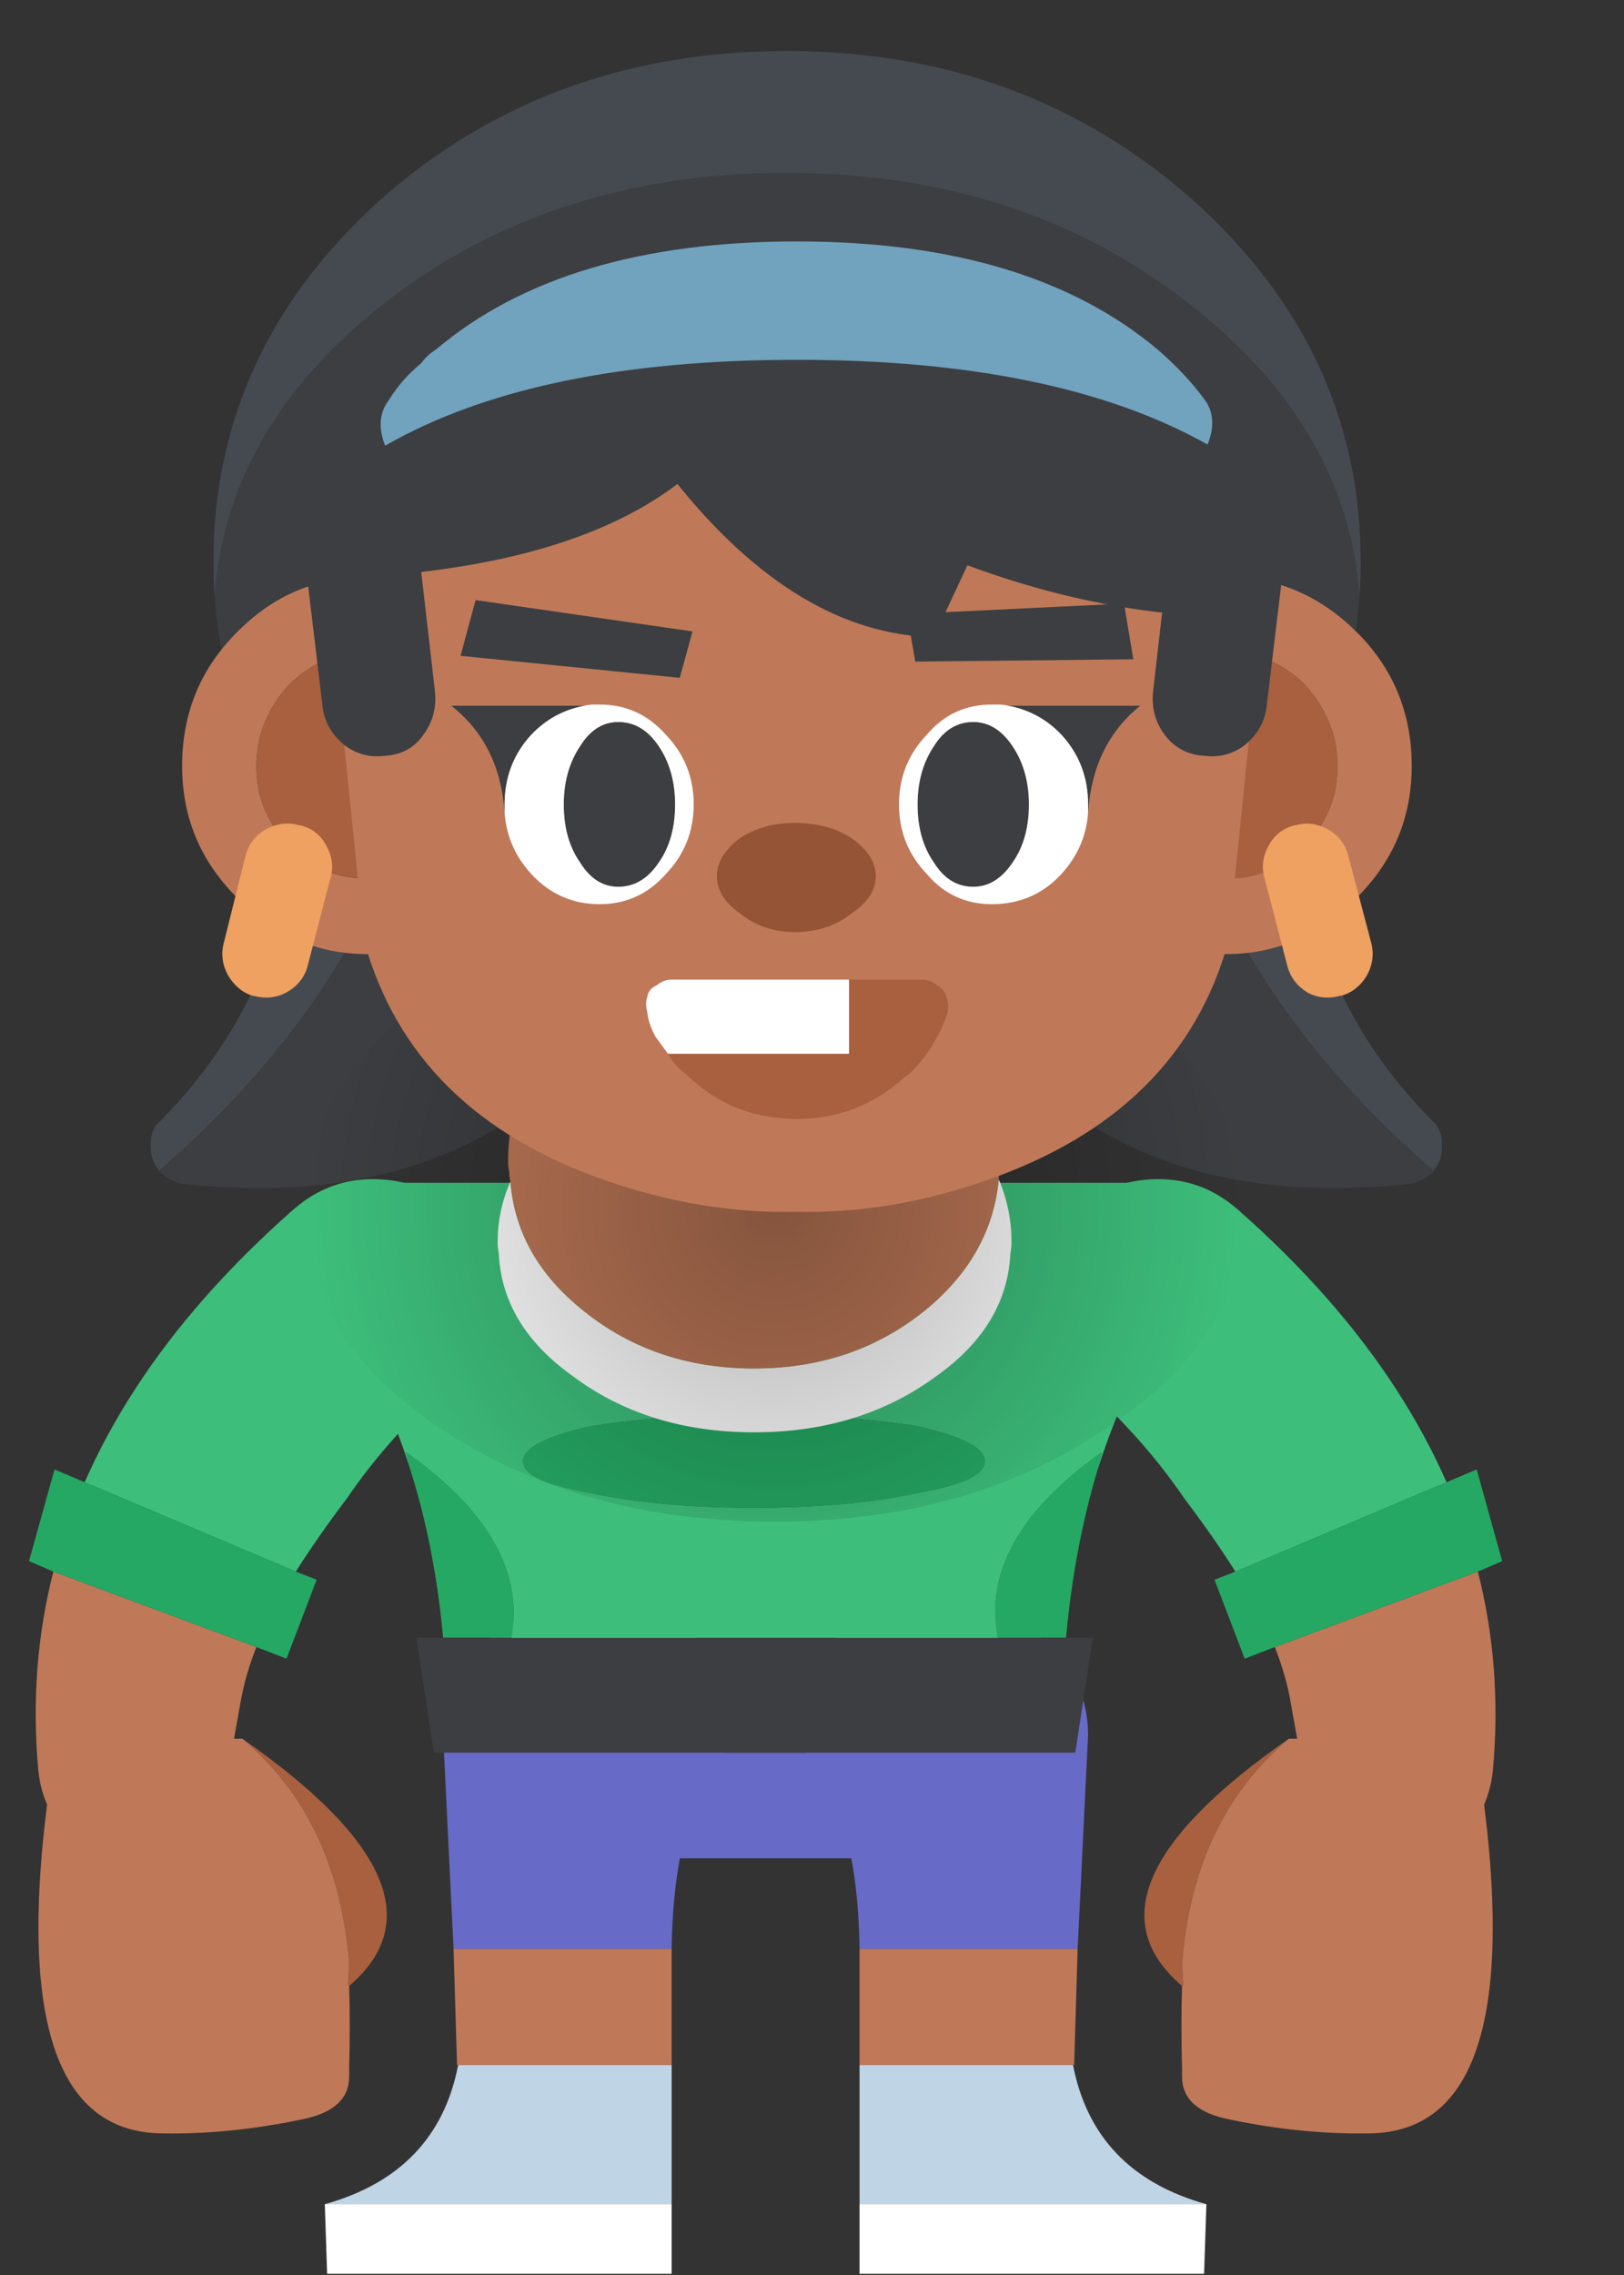 <?xml version="1.0" encoding="UTF-8"?>
<!-- Generated by Pixelmator Pro 3.6.15 -->
<svg width="70" height="98" viewBox="0 0 70 98" xmlns="http://www.w3.org/2000/svg">
    <rect x="0" y="0" width="70" height="98" fill="#333333" stroke="none"/>
    <g id="Group">
        <g id="backFLFLFLFLFLFLFLFLFLFLFLFLFLFLFLFLFLFLFLFLFLFLFLFLFLFLFLFLFLFLFLFLFLFLFLFLFLFL">
            <g id="g1">
                <g id="g2">
                    <g id="g3">
                        <path id="Path" fill="#454a51" stroke="none" d="M 17.9 34.55 L 14.2 34.35 C 13.8 34.317 13.433 34.45 13.1 34.75 C 12.767 35.05 12.583 35.417 12.55 35.85 C 12.317 40.55 10.45 44.683 6.95 48.25 C 6.65 48.483 6.5 48.817 6.5 49.25 C 6.467 49.717 6.583 50.1 6.85 50.4 L 6.85 50.45 C 6.883 50.417 6.917 50.383 6.95 50.35 C 12.117 45.85 15.583 40.9 17.35 35.5 C 17.45 35.167 17.633 34.85 17.9 34.55 Z"/>
                        <path id="path1" fill="#3c3e41" stroke="none" d="M 28.35 35.15 L 17.9 34.55 C 17.633 34.85 17.45 35.167 17.35 35.5 C 15.583 40.9 12.117 45.85 6.95 50.35 C 6.917 50.383 6.883 50.417 6.85 50.45 C 7.15 50.75 7.5 50.933 7.9 51 C 18.9 52.167 26.2 47.617 29.8 37.35 C 29.9 36.983 29.917 36.65 29.85 36.35 C 29.75 36.017 29.567 35.75 29.3 35.55 C 29 35.283 28.683 35.15 28.35 35.15 Z"/>
                    </g>
                </g>
            </g>
            <g id="g4">
                <g id="g5">
                    <g id="g6">
                        <path id="path2" fill="#3c3e41" stroke="none" d="M 51.3 35.5 C 51.2 35.167 51.017 34.85 50.75 34.55 L 40.3 35.15 C 39.967 35.15 39.65 35.283 39.35 35.55 C 39.083 35.75 38.9 36.017 38.8 36.35 C 38.733 36.65 38.75 36.983 38.85 37.35 C 42.45 47.617 49.75 52.167 60.75 51 C 61.15 50.933 61.5 50.75 61.8 50.45 C 61.767 50.417 61.733 50.383 61.7 50.35 C 56.533 45.85 53.067 40.9 51.3 35.5 Z"/>
                        <path id="path3" fill="#454a51" stroke="none" d="M 56.1 35.85 C 56.067 35.417 55.883 35.05 55.55 34.75 C 55.217 34.45 54.85 34.317 54.45 34.35 L 50.75 34.55 C 51.017 34.85 51.2 35.167 51.3 35.5 C 53.067 40.9 56.533 45.85 61.7 50.35 C 61.733 50.383 61.767 50.417 61.8 50.45 L 61.8 50.4 C 62.067 50.1 62.183 49.717 62.15 49.25 C 62.15 48.817 62 48.483 61.7 48.25 C 58.2 44.683 56.333 40.55 56.1 35.85 Z"/>
                    </g>
                </g>
            </g>
        </g>
        <g id="g7">
            <g id="g8">
                <g id="g9">
                    <g id="g10">
                        <path id="path4" fill="#ffffff" stroke="none" d="M 51.9 97.95 L 52 94.95 L 37.05 94.95 L 37.05 97.95 L 51.9 97.95 Z"/>
                        <path id="path5" fill="#bfd4e5" stroke="none" d="M 52 94.95 C 48.767 94.05 46.85 92.05 46.25 88.95 L 37.05 88.95 L 37.05 94.95 L 52 94.95 Z"/>
                        <path id="path6" fill="#bf7958" stroke="none" d="M 46.25 88.95 L 46.3 88.95 L 46.45 83.95 L 37.05 83.95 L 37.05 88.95 L 46.25 88.95 Z"/>
                        <path id="path7" fill="#676ac6" stroke="none" d="M 46.9 74.75 C 46.9 73.15 46.267 71.783 45 70.65 C 43.767 69.517 42.25 68.95 40.45 68.95 C 38.683 68.95 37.167 69.517 35.9 70.65 C 34.633 71.783 34 73.15 34 74.75 C 35.967 76.35 36.983 79.417 37.05 83.95 L 46.45 83.95 L 46.9 74.75 Z"/>
                    </g>
                </g>
            </g>
        </g>
        <g id="g11">
            <g id="g12">
                <g id="g13">
                    <g id="g14">
                        <path id="path8" fill="#ffffff" stroke="none" d="M 14.1 97.95 L 14 94.95 L 28.95 94.95 L 28.95 97.95 L 14.1 97.95 Z"/>
                        <path id="path9" fill="#bfd4e5" stroke="none" d="M 14 94.95 C 17.233 94.05 19.15 92.05 19.75 88.95 L 28.95 88.95 L 28.95 94.95 L 14 94.95 Z"/>
                        <path id="path10" fill="#bf7958" stroke="none" d="M 19.75 88.95 L 19.7 88.95 L 19.55 83.95 L 28.95 83.95 L 28.95 88.95 L 19.75 88.95 Z"/>
                        <path id="path11" fill="#676ac6" stroke="none" d="M 19.1 74.75 C 19.1 73.15 19.733 71.783 21 70.65 C 22.233 69.517 23.75 68.95 25.55 68.95 C 27.317 68.95 28.833 69.517 30.1 70.65 C 31.367 71.783 32 73.15 32 74.75 C 30.033 76.35 29.017 79.417 28.95 83.95 L 19.55 83.95 L 19.1 74.75 Z"/>
                    </g>
                </g>
            </g>
        </g>
        <g id="g15">
            <g id="g16">
                <g id="g17">
                    <g id="g18">
                        <path id="path12" fill="#bf7958" stroke="none" d="M 55.6 73.15 C 56.033 75.517 56.333 77.35 56.5 78.65 C 56.667 79.95 57.467 80.667 58.9 80.8 C 60.267 80.9 61.483 80.5 62.55 79.6 C 63.617 78.7 64.217 77.583 64.35 76.25 C 64.617 73.283 64.4 70.433 63.7 67.7 L 54.95 70.95 C 55.25 71.717 55.467 72.45 55.6 73.15 Z"/>
                        <path id="path13" fill="#3dbf7b" stroke="none" d="M 51.05 64.55 C 51.883 65.65 52.617 66.7 53.25 67.7 L 62.35 63.85 C 61.75 62.483 61.017 61.133 60.15 59.8 C 58.417 57.133 56.15 54.567 53.35 52.1 C 52.283 51.167 51.05 50.733 49.65 50.8 C 48.217 50.867 47.05 51.417 46.15 52.45 C 45.15 53.417 44.683 54.6 44.75 56 C 44.817 57.367 45.383 58.5 46.45 59.4 C 48.317 61.067 49.85 62.783 51.05 64.55 Z"/>
                        <path id="path14" fill="#25a863" stroke="none" d="M 63.7 67.7 L 64.75 67.25 L 63.65 63.3 L 62.35 63.85 L 53.25 67.7 L 52.35 68.05 L 53.65 71.45 L 54.95 70.95 L 63.7 67.7 Z"/>
                    </g>
                </g>
            </g>
        </g>
        <g id="g19">
            <g id="g20">
                <g id="g21">
                    <g id="g22">
                        <path id="path15" fill="#bf7958" stroke="none" d="M 10.4 73.15 C 9.967 75.517 9.667 77.35 9.5 78.65 C 9.333 79.95 8.533 80.667 7.1 80.8 C 5.733 80.9 4.517 80.5 3.45 79.6 C 2.383 78.7 1.783 77.583 1.65 76.25 C 1.383 73.283 1.6 70.433 2.3 67.7 L 11.05 70.95 C 10.75 71.717 10.533 72.45 10.4 73.15 Z"/>
                        <path id="path16" fill="#3dbf7b" stroke="none" d="M 14.95 64.55 C 14.117 65.65 13.383 66.7 12.75 67.7 L 3.65 63.85 C 4.25 62.483 4.983 61.133 5.85 59.8 C 7.583 57.133 9.85 54.567 12.65 52.1 C 13.717 51.167 14.95 50.733 16.35 50.8 C 17.783 50.867 18.95 51.417 19.85 52.45 C 20.85 53.417 21.317 54.6 21.25 56 C 21.183 57.367 20.617 58.5 19.55 59.4 C 17.683 61.067 16.15 62.783 14.95 64.55 Z"/>
                        <path id="path17" fill="#25a863" stroke="none" d="M 2.3 67.7 L 1.25 67.25 L 2.35 63.3 L 3.65 63.85 L 12.75 67.7 L 13.65 68.05 L 12.35 71.45 L 11.05 70.95 L 2.3 67.7 Z"/>
                    </g>
                </g>
            </g>
        </g>
        <g id="g23">
            <g id="g24">
                <g id="g25">
                    <g id="g26">
                        <path id="path18" fill="#676ac6" stroke="none" d="M 19.25 75.5 C 19.217 76.933 19.417 78.45 19.85 80.05 L 45.15 80.05 C 45.583 78.45 45.783 76.933 45.75 75.5 L 19.25 75.5 Z"/>
                        <path id="path19" fill="#25a863" stroke="none" d="M 19.1 70.55 L 22.05 70.55 C 22.55 67.717 21.033 65.05 17.5 62.55 L 17.7 63.35 C 18.4 65.583 18.867 67.983 19.1 70.55 M 47.3 63.35 L 47.5 62.55 C 43.967 65.05 42.467 67.717 43 70.55 L 45.95 70.55 C 46.183 67.983 46.633 65.583 47.3 63.35 M 42.45 62.95 C 42.45 62.383 41.5 61.883 39.6 61.45 C 37.633 61.117 35.267 60.95 32.5 60.95 C 29.733 60.95 27.367 61.117 25.4 61.45 C 23.5 61.883 22.55 62.383 22.55 62.95 C 22.55 63.517 23.5 63.967 25.4 64.3 C 27.367 64.733 29.733 64.95 32.5 64.95 C 35.267 64.95 37.633 64.733 39.6 64.3 C 41.5 63.967 42.45 63.517 42.45 62.95 Z"/>
                        <path id="path20" fill="#3c3e41" stroke="none" d="M 47.1 70.55 L 45.95 70.55 L 43 70.55 L 22.05 70.55 L 19.1 70.55 L 17.95 70.55 L 18.7 75.5 L 19.25 75.5 L 45.75 75.5 L 46.35 75.5 L 47.1 70.55 Z"/>
                        <path id="path21" fill="#3dbf7b" stroke="none" d="M 50.75 56.2 C 51.417 52.833 50.717 51.083 48.65 50.95 C 48.483 50.95 48.317 50.95 48.15 50.95 L 16.85 50.95 C 14.417 50.817 13.55 52.567 14.25 56.2 C 15.717 58.3 16.867 60.683 17.7 63.35 L 17.5 62.55 C 21.033 65.05 22.55 67.717 22.05 70.55 L 43 70.55 C 42.467 67.717 43.967 65.05 47.5 62.55 L 47.3 63.35 C 48.133 60.683 49.283 58.3 50.75 56.2 M 39.6 61.45 C 41.5 61.883 42.45 62.383 42.45 62.95 C 42.45 63.517 41.5 63.967 39.6 64.3 C 37.633 64.733 35.267 64.95 32.5 64.95 C 29.733 64.95 27.367 64.733 25.4 64.3 C 23.5 63.967 22.55 63.517 22.55 62.95 C 22.55 62.383 23.5 61.883 25.4 61.45 C 27.367 61.117 29.733 60.95 32.5 60.95 C 35.267 60.95 37.633 61.117 39.6 61.45 Z"/>
                    </g>
                </g>
            </g>
            <g id="g27">
                <g id="g28">
                    <g id="g29">
                        <path id="path22" fill="#ffffff" stroke="none" d="M 43.05 50.8 C 42.85 52.933 41.85 54.767 40.05 56.3 C 37.95 58.067 35.433 58.95 32.5 58.95 C 29.567 58.95 27.05 58.067 24.95 56.3 C 23.15 54.8 22.167 53 22 50.9 C 21.633 51.733 21.45 52.6 21.45 53.5 C 21.45 53.667 21.467 53.833 21.5 54 C 21.6 56.067 22.65 57.817 24.65 59.25 C 26.817 60.883 29.433 61.7 32.5 61.7 C 35.567 61.7 38.2 60.883 40.4 59.25 C 42.4 57.817 43.45 56.067 43.55 54 C 43.583 53.833 43.6 53.667 43.6 53.5 C 43.6 52.567 43.417 51.667 43.05 50.8 Z"/>
                        <path id="path23" fill="#bf7958" stroke="none" d="M 43.1 50 C 43.1 47.533 42.083 45.4 40.05 43.6 C 37.95 41.9 35.433 41.05 32.5 41.05 C 29.567 41.05 27.05 41.9 24.95 43.6 C 22.917 45.4 21.9 47.533 21.9 50 C 21.9 50.167 21.917 50.333 21.95 50.5 C 21.95 50.633 21.967 50.767 22 50.9 C 22.167 53 23.15 54.8 24.95 56.3 C 27.05 58.067 29.567 58.95 32.5 58.95 C 35.433 58.95 37.95 58.067 40.05 56.3 C 41.85 54.767 42.85 52.933 43.05 50.8 C 43.05 50.7 43.05 50.6 43.05 50.5 C 43.083 50.333 43.1 50.167 43.1 50 Z"/>
                    </g>
                </g>
            </g>
        </g>
        <g id="g30">
            <g id="g31">
                <g id="g32">
                    <g id="g33">
                        <path id="path24" fill="#a8603f" stroke="none" d="M 51 85.5 L 50.95 84.55 C 51.283 80.417 52.817 77.2 55.55 74.9 C 49.283 79.267 47.75 82.817 50.95 85.55 L 51 85.5 Z"/>
                        <path id="path25" fill="#bf7958" stroke="none" d="M 63.55 74.9 L 55.55 74.9 C 52.817 77.2 51.283 80.417 50.95 84.55 L 51 85.5 L 50.95 85.55 C 50.917 86.65 50.917 87.833 50.95 89.1 L 50.95 89.45 C 50.95 90.417 51.633 91.033 53 91.3 C 55.067 91.733 57.067 91.933 59 91.9 C 63.933 91.867 65.45 86.2 63.55 74.9 Z"/>
                    </g>
                </g>
            </g>
        </g>
        <g id="g34">
            <g id="g35">
                <g id="g36">
                    <g id="g37">
                        <path id="path26" fill="#a8603f" stroke="none" d="M 15 85.5 L 15.05 84.55 C 14.717 80.417 13.183 77.2 10.45 74.9 C 16.717 79.267 18.25 82.817 15.05 85.55 L 15 85.5 Z"/>
                        <path id="path27" fill="#bf7958" stroke="none" d="M 2.45 74.9 L 10.45 74.9 C 13.183 77.2 14.717 80.417 15.05 84.55 L 15 85.5 L 15.05 85.55 C 15.083 86.65 15.083 87.833 15.05 89.1 L 15.05 89.45 C 15.05 90.417 14.367 91.033 13 91.3 C 10.933 91.733 8.933 91.933 7 91.9 C 2.067 91.867 0.55 86.2 2.45 74.9 Z"/>
                    </g>
                </g>
            </g>
        </g>
        <g id="g38">
            <g id="g39">
                <g id="g40">
                    <g id="g41">
                        <radialGradient id="radialGradient1" cx="33.4" cy="52.1" r="20.482" fx="33.4" fy="52.1" gradientUnits="userSpaceOnUse">
                            <stop offset="1e-05" stop-color="#000000" stop-opacity="0.302"/>
                            <stop offset="1" stop-color="#000000" stop-opacity="0"/>
                        </radialGradient>
                        <path id="path28" fill="url(#radialGradient1)" stroke="none" d="M 47.645 42.55 C 43.726 39.95 38.977 38.65 33.4 38.65 C 27.823 38.65 23.024 39.95 19.004 42.55 C 15.085 45.217 13.126 48.4 13.126 52.1 C 13.126 55.8 15.085 58.95 19.004 61.55 C 23.024 64.217 27.823 65.55 33.4 65.55 C 38.977 65.55 43.726 64.217 47.645 61.55 C 51.664 58.95 53.674 55.8 53.674 52.1 C 53.674 48.4 51.664 45.217 47.645 42.55 Z"/>
                    </g>
                </g>
            </g>
        </g>
        <g id="g42">
            <g id="g43">
                <g id="g44">
                    <g id="g45">
                        <path id="path29" fill="#3c3e41" stroke="none" d="M 58.6 25.65 C 58.233 20.85 55.833 16.7 51.4 13.2 C 46.567 9.367 40.733 7.45 33.9 7.45 C 27.067 7.45 21.233 9.367 16.4 13.2 C 12 16.7 9.617 20.85 9.25 25.65 C 9.617 31.083 12 35.767 16.4 39.7 C 21.233 44.033 27.067 46.2 33.9 46.2 C 40.733 46.2 46.567 44.033 51.4 39.7 C 55.833 35.767 58.233 31.083 58.6 25.65 Z"/>
                        <path id="path30" fill="#454a51" stroke="none" d="M 58.65 24.2 C 58.65 18.133 56.233 12.933 51.4 8.6 C 46.567 4.333 40.733 2.2 33.9 2.2 C 27.067 2.2 21.233 4.333 16.4 8.6 C 11.6 12.933 9.2 18.133 9.2 24.2 C 9.2 24.7 9.217 25.183 9.25 25.65 C 9.617 20.85 12 16.7 16.4 13.2 C 21.233 9.367 27.067 7.45 33.9 7.45 C 40.733 7.45 46.567 9.367 51.4 13.2 C 55.833 16.7 58.233 20.85 58.6 25.65 C 58.633 25.183 58.65 24.7 58.65 24.2 Z"/>
                    </g>
                </g>
            </g>
            <g id="g46">
                <g id="g47">
                    <g id="g48">
                        <path id="path31" fill="#bf7958" stroke="none" d="M 10.2 27.25 C 8.633 28.817 7.85 30.733 7.85 33 C 7.85 35.2 8.633 37.083 10.2 38.65 C 11.767 40.283 13.65 41.1 15.85 41.1 C 18.017 41.1 19.9 40.283 21.5 38.65 C 23.067 37.083 23.85 35.2 23.85 33 C 23.85 30.733 23.067 28.817 21.5 27.25 C 19.9 25.65 18.017 24.85 15.85 24.85 C 13.65 24.85 11.767 25.65 10.2 27.25 M 12.45 36.4 C 11.517 35.467 11.05 34.333 11.05 33 C 11.05 31.7 11.517 30.533 12.45 29.5 C 13.383 28.567 14.517 28.1 15.85 28.1 C 17.217 28.1 18.35 28.567 19.25 29.5 C 20.183 30.533 20.65 31.7 20.65 33 C 20.65 34.333 20.183 35.467 19.25 36.4 C 18.35 37.367 17.217 37.85 15.85 37.85 C 14.517 37.85 13.383 37.367 12.45 36.4 M 47.2 38.65 C 48.767 40.283 50.65 41.1 52.85 41.1 C 55.017 41.1 56.9 40.283 58.5 38.65 C 60.067 37.083 60.85 35.2 60.85 33 C 60.85 30.733 60.067 28.817 58.5 27.25 C 56.9 25.65 55.017 24.85 52.85 24.85 C 50.65 24.85 48.767 25.65 47.2 27.25 C 45.633 28.817 44.85 30.733 44.85 33 C 44.85 35.2 45.633 37.083 47.2 38.65 M 49.45 29.5 C 50.383 28.567 51.517 28.1 52.85 28.1 C 54.183 28.1 55.317 28.567 56.25 29.5 C 57.183 30.533 57.65 31.7 57.65 33 C 57.65 34.333 57.183 35.467 56.25 36.4 C 55.317 37.367 54.183 37.85 52.85 37.85 C 51.517 37.85 50.383 37.367 49.45 36.4 C 48.517 35.467 48.05 34.333 48.05 33 C 48.05 31.7 48.517 30.533 49.45 29.5 Z"/>
                        <path id="path32" fill="#a8603f" stroke="none" d="M 11.05 33 C 11.05 34.333 11.517 35.467 12.45 36.4 C 13.383 37.367 14.517 37.85 15.85 37.85 C 17.217 37.85 18.35 37.367 19.25 36.4 C 20.183 35.467 20.65 34.333 20.65 33 C 20.65 31.7 20.183 30.533 19.25 29.5 C 18.35 28.567 17.217 28.1 15.85 28.1 C 14.517 28.1 13.383 28.567 12.45 29.5 C 11.517 30.533 11.05 31.7 11.05 33 M 52.85 28.1 C 51.517 28.1 50.383 28.567 49.45 29.5 C 48.517 30.533 48.05 31.7 48.05 33 C 48.05 34.333 48.517 35.467 49.45 36.4 C 50.383 37.367 51.517 37.85 52.85 37.85 C 54.183 37.85 55.317 37.367 56.25 36.4 C 57.183 35.467 57.65 34.333 57.65 33 C 57.65 31.7 57.183 30.533 56.25 29.5 C 55.317 28.567 54.183 28.1 52.85 28.1 Z"/>
                    </g>
                </g>
            </g>
            <g id="g49">
                <g id="g50">
                    <g id="g51">
                        <path id="path33" fill="#bf7958" stroke="none" d="M 52.95 40.55 L 55.25 18 L 13.4 18 L 15.7 40.55 C 17.067 45.483 20.533 48.917 26.1 50.85 C 28.9 51.817 31.633 52.267 34.3 52.2 C 37 52.267 39.733 51.817 42.5 50.85 C 48.1 48.917 51.583 45.483 52.95 40.55 Z"/>
                    </g>
                </g>
            </g>
            <g id="g52">
                <g id="g53">
                    <g id="g54">
                        <path id="path34" fill="#955435" stroke="none" d="M 36.7 39.35 C 37.4 38.883 37.75 38.35 37.75 37.75 C 37.75 37.15 37.4 36.6 36.7 36.1 C 36.033 35.667 35.217 35.45 34.25 35.45 C 33.35 35.45 32.567 35.667 31.9 36.1 C 31.233 36.6 30.9 37.15 30.9 37.75 C 30.9 38.35 31.233 38.883 31.9 39.35 C 32.567 39.883 33.35 40.15 34.25 40.15 C 35.217 40.15 36.033 39.883 36.7 39.35 Z"/>
                    </g>
                </g>
            </g>
            <g id="g55">
                <g id="g56">
                    <g id="g57">
                        <path id="path35" fill="#3c3e41" stroke="none" d="M 21.75 35 C 21.75 34.867 21.75 34.75 21.75 34.65 C 21.75 33.483 22.133 32.483 22.9 31.65 C 23.533 30.983 24.3 30.567 25.2 30.4 L 19.45 30.4 C 20.85 31.5 21.617 33.033 21.75 35 M 28.4 37.15 C 28.867 36.483 29.1 35.65 29.1 34.65 C 29.1 33.683 28.867 32.85 28.4 32.15 C 27.933 31.45 27.35 31.1 26.65 31.1 C 25.983 31.1 25.433 31.45 25 32.15 C 24.533 32.85 24.3 33.683 24.3 34.65 C 24.3 35.65 24.533 36.483 25 37.15 C 25.433 37.85 25.983 38.2 26.65 38.2 C 27.35 38.2 27.933 37.85 28.4 37.15 M 46.9 34.65 C 46.9 34.75 46.9 34.867 46.9 35 C 47.033 33.033 47.783 31.5 49.15 30.4 L 43.45 30.4 C 44.35 30.567 45.117 30.983 45.75 31.65 C 46.517 32.483 46.9 33.483 46.9 34.65 M 39.55 34.65 C 39.55 35.65 39.783 36.483 40.25 37.15 C 40.683 37.85 41.25 38.2 41.95 38.2 C 42.617 38.2 43.183 37.85 43.65 37.15 C 44.117 36.483 44.35 35.65 44.35 34.65 C 44.35 33.683 44.117 32.85 43.65 32.15 C 43.183 31.45 42.617 31.1 41.95 31.1 C 41.25 31.1 40.683 31.45 40.25 32.15 C 39.783 32.85 39.55 33.683 39.55 34.65 Z"/>
                        <path id="path36" fill="#ffffff" stroke="none" d="M 25.6 30.35 C 25.467 30.35 25.333 30.367 25.2 30.4 C 24.3 30.567 23.533 30.983 22.9 31.65 C 22.133 32.483 21.75 33.483 21.75 34.65 C 21.75 34.75 21.75 34.867 21.75 35 C 21.817 36 22.2 36.883 22.9 37.65 C 23.7 38.517 24.683 38.95 25.85 38.95 C 26.983 38.95 27.933 38.517 28.7 37.65 C 29.5 36.817 29.9 35.817 29.9 34.65 C 29.9 33.483 29.5 32.483 28.7 31.65 C 27.933 30.783 26.983 30.35 25.85 30.35 C 25.75 30.35 25.667 30.35 25.6 30.35 M 29.1 34.65 C 29.1 35.65 28.867 36.483 28.4 37.15 C 27.933 37.85 27.35 38.2 26.65 38.2 C 25.983 38.2 25.433 37.85 25 37.15 C 24.533 36.483 24.3 35.65 24.3 34.65 C 24.3 33.683 24.533 32.85 25 32.15 C 25.433 31.45 25.983 31.1 26.65 31.1 C 27.35 31.1 27.933 31.45 28.4 32.15 C 28.867 32.85 29.1 33.683 29.1 34.65 M 43.45 30.4 C 43.317 30.367 43.183 30.35 43.05 30.35 C 42.95 30.35 42.85 30.35 42.75 30.35 C 41.617 30.35 40.683 30.783 39.95 31.65 C 39.15 32.483 38.75 33.483 38.75 34.65 C 38.75 35.817 39.15 36.817 39.95 37.65 C 40.683 38.517 41.617 38.95 42.75 38.95 C 43.95 38.95 44.95 38.517 45.75 37.65 C 46.45 36.883 46.833 36 46.9 35 C 46.9 34.867 46.9 34.75 46.9 34.65 C 46.9 33.483 46.517 32.483 45.75 31.65 C 45.117 30.983 44.35 30.567 43.45 30.4 M 40.25 37.15 C 39.783 36.483 39.55 35.65 39.55 34.65 C 39.55 33.683 39.783 32.85 40.25 32.15 C 40.683 31.45 41.25 31.1 41.95 31.1 C 42.617 31.1 43.183 31.45 43.65 32.15 C 44.117 32.85 44.35 33.683 44.35 34.65 C 44.35 35.65 44.117 36.483 43.65 37.15 C 43.183 37.85 42.617 38.2 41.95 38.2 C 41.25 38.2 40.683 37.85 40.25 37.15 Z"/>
                    </g>
                </g>
            </g>
            <g id="g58">
                <g id="g59">
                    <g id="g60">
                        <path id="path37" fill="#ffffff" stroke="none" d="M 36.6 45.4 L 36.6 42.2 L 28.95 42.2 C 28.717 42.2 28.5 42.283 28.3 42.45 C 28.067 42.55 27.933 42.717 27.9 42.95 C 27.833 43.117 27.833 43.333 27.9 43.6 C 27.933 43.933 28.05 44.283 28.25 44.65 C 28.417 44.883 28.6 45.133 28.8 45.4 L 36.6 45.4 Z"/>
                        <path id="path38" fill="#a8603f" stroke="none" d="M 39.75 42.2 L 36.6 42.2 L 36.6 45.4 L 28.8 45.4 C 29 45.767 29.267 46.067 29.6 46.3 C 30.9 47.567 32.483 48.2 34.35 48.2 C 36.15 48.2 37.717 47.583 39.05 46.35 L 39.15 46.3 C 39.65 45.833 40.067 45.283 40.4 44.65 C 40.6 44.283 40.75 43.933 40.85 43.6 C 40.883 43.333 40.867 43.117 40.8 42.95 C 40.733 42.717 40.6 42.55 40.4 42.45 C 40.2 42.283 39.983 42.2 39.75 42.2 Z"/>
                    </g>
                </g>
            </g>
            <g id="g61">
                <g id="g62">
                    <g id="g63">
                        <path id="path39" fill="#3c3e41" stroke="none" d="M 54.9 26.55 L 55.9 18.15 L 55.35 18.15 L 55.35 17.3 L 12.65 17.3 L 13.3 24.95 C 20.467 24.817 25.767 23.45 29.2 20.85 C 32.667 25.15 36.35 27.35 40.25 27.45 L 41.7 24.35 C 46.2 26.017 50.6 26.75 54.9 26.55 Z"/>
                    </g>
                </g>
            </g>
            <g id="g64">
                <g id="g65">
                    <g id="g66">
                        <path id="path40" fill="#71a2be" stroke="none" d="M 51.95 17.25 C 51.417 16.517 50.75 15.8 49.95 15.1 C 46.25 11.967 41.05 10.4 34.35 10.4 C 27.65 10.4 22.467 11.95 18.8 15.05 C 18.533 15.217 18.317 15.417 18.15 15.65 C 17.583 16.117 17.117 16.65 16.75 17.25 C 16.35 17.783 16.3 18.433 16.6 19.2 C 20.9 16.733 26.817 15.5 34.35 15.5 C 41.817 15.5 47.717 16.717 52.05 19.15 C 52.35 18.417 52.317 17.783 51.95 17.25 Z"/>
                    </g>
                </g>
            </g>
            <g id="g67">
                <g id="g68">
                    <g id="g69">
                        <path id="path41" fill="#3c3e41" stroke="none" d="M 18.25 31.65 C 18.65 31.117 18.817 30.5 18.75 29.8 L 18.1 24.15 L 13.15 24.15 L 13.9 30.4 C 13.967 31.067 14.283 31.633 14.85 32.1 C 15.383 32.5 15.983 32.65 16.65 32.55 L 16.7 32.55 C 17.367 32.483 17.883 32.183 18.25 31.65 Z"/>
                    </g>
                </g>
            </g>
            <g id="g70">
                <g id="g71">
                    <g id="g72">
                        <path id="path42" fill="#3c3e41" stroke="none" d="M 49.7 29.8 C 49.633 30.5 49.8 31.117 50.2 31.65 C 50.6 32.183 51.133 32.483 51.8 32.55 L 51.85 32.55 C 52.517 32.65 53.117 32.5 53.65 32.1 C 54.217 31.633 54.533 31.067 54.6 30.4 L 55.35 24.15 L 50.35 24.15 L 49.7 29.8 Z"/>
                    </g>
                </g>
            </g>
            <g id="g73">
                <g id="g74">
                    <g id="g75">
                        <path id="path43" fill="#3c3e41" stroke="none" d="M 20.5 25.85 L 19.85 28.25 L 29.3 29.2 L 29.85 27.2 L 20.5 25.85 Z"/>
                    </g>
                </g>
            </g>
            <g id="g76">
                <g id="g77">
                    <g id="g78">
                        <path id="path44" fill="#3c3e41" stroke="none" d="M 48.85 28.4 L 48.45 26 L 39.1 26.45 L 39.45 28.5 L 48.85 28.4 Z"/>
                    </g>
                </g>
            </g>
            <g id="g79">
                <g id="g80">
                    <g id="g81">
                        <path id="path45" fill="#eea160" stroke="none" d="M 54.7 36.4 C 54.433 36.867 54.367 37.333 54.5 37.8 L 55.5 41.65 C 55.633 42.117 55.917 42.483 56.35 42.75 C 56.783 42.983 57.25 43.033 57.75 42.9 L 57.8 42.9 C 58.267 42.767 58.633 42.483 58.9 42.05 C 59.167 41.583 59.233 41.1 59.1 40.6 L 58.1 36.8 C 57.967 36.333 57.667 35.967 57.2 35.7 C 56.733 35.467 56.283 35.417 55.85 35.55 L 55.8 35.55 C 55.3 35.683 54.933 35.967 54.7 36.4 Z"/>
                    </g>
                </g>
            </g>
            <g id="g82">
                <g id="g83">
                    <g id="g84">
                        <path id="path46" fill="#eea160" stroke="none" d="M 14.05 36.4 C 13.817 35.967 13.45 35.683 12.95 35.55 L 12.9 35.55 C 12.433 35.417 11.967 35.467 11.5 35.7 C 11.033 35.967 10.733 36.333 10.6 36.8 L 9.65 40.6 C 9.517 41.1 9.583 41.583 9.85 42.05 C 10.117 42.483 10.467 42.767 10.9 42.9 L 10.95 42.9 C 11.45 43.033 11.917 42.983 12.35 42.75 C 12.817 42.483 13.117 42.117 13.25 41.65 L 14.25 37.8 C 14.383 37.333 14.317 36.867 14.05 36.4 Z"/>
                    </g>
                </g>
            </g>
        </g>
    </g>
</svg>

